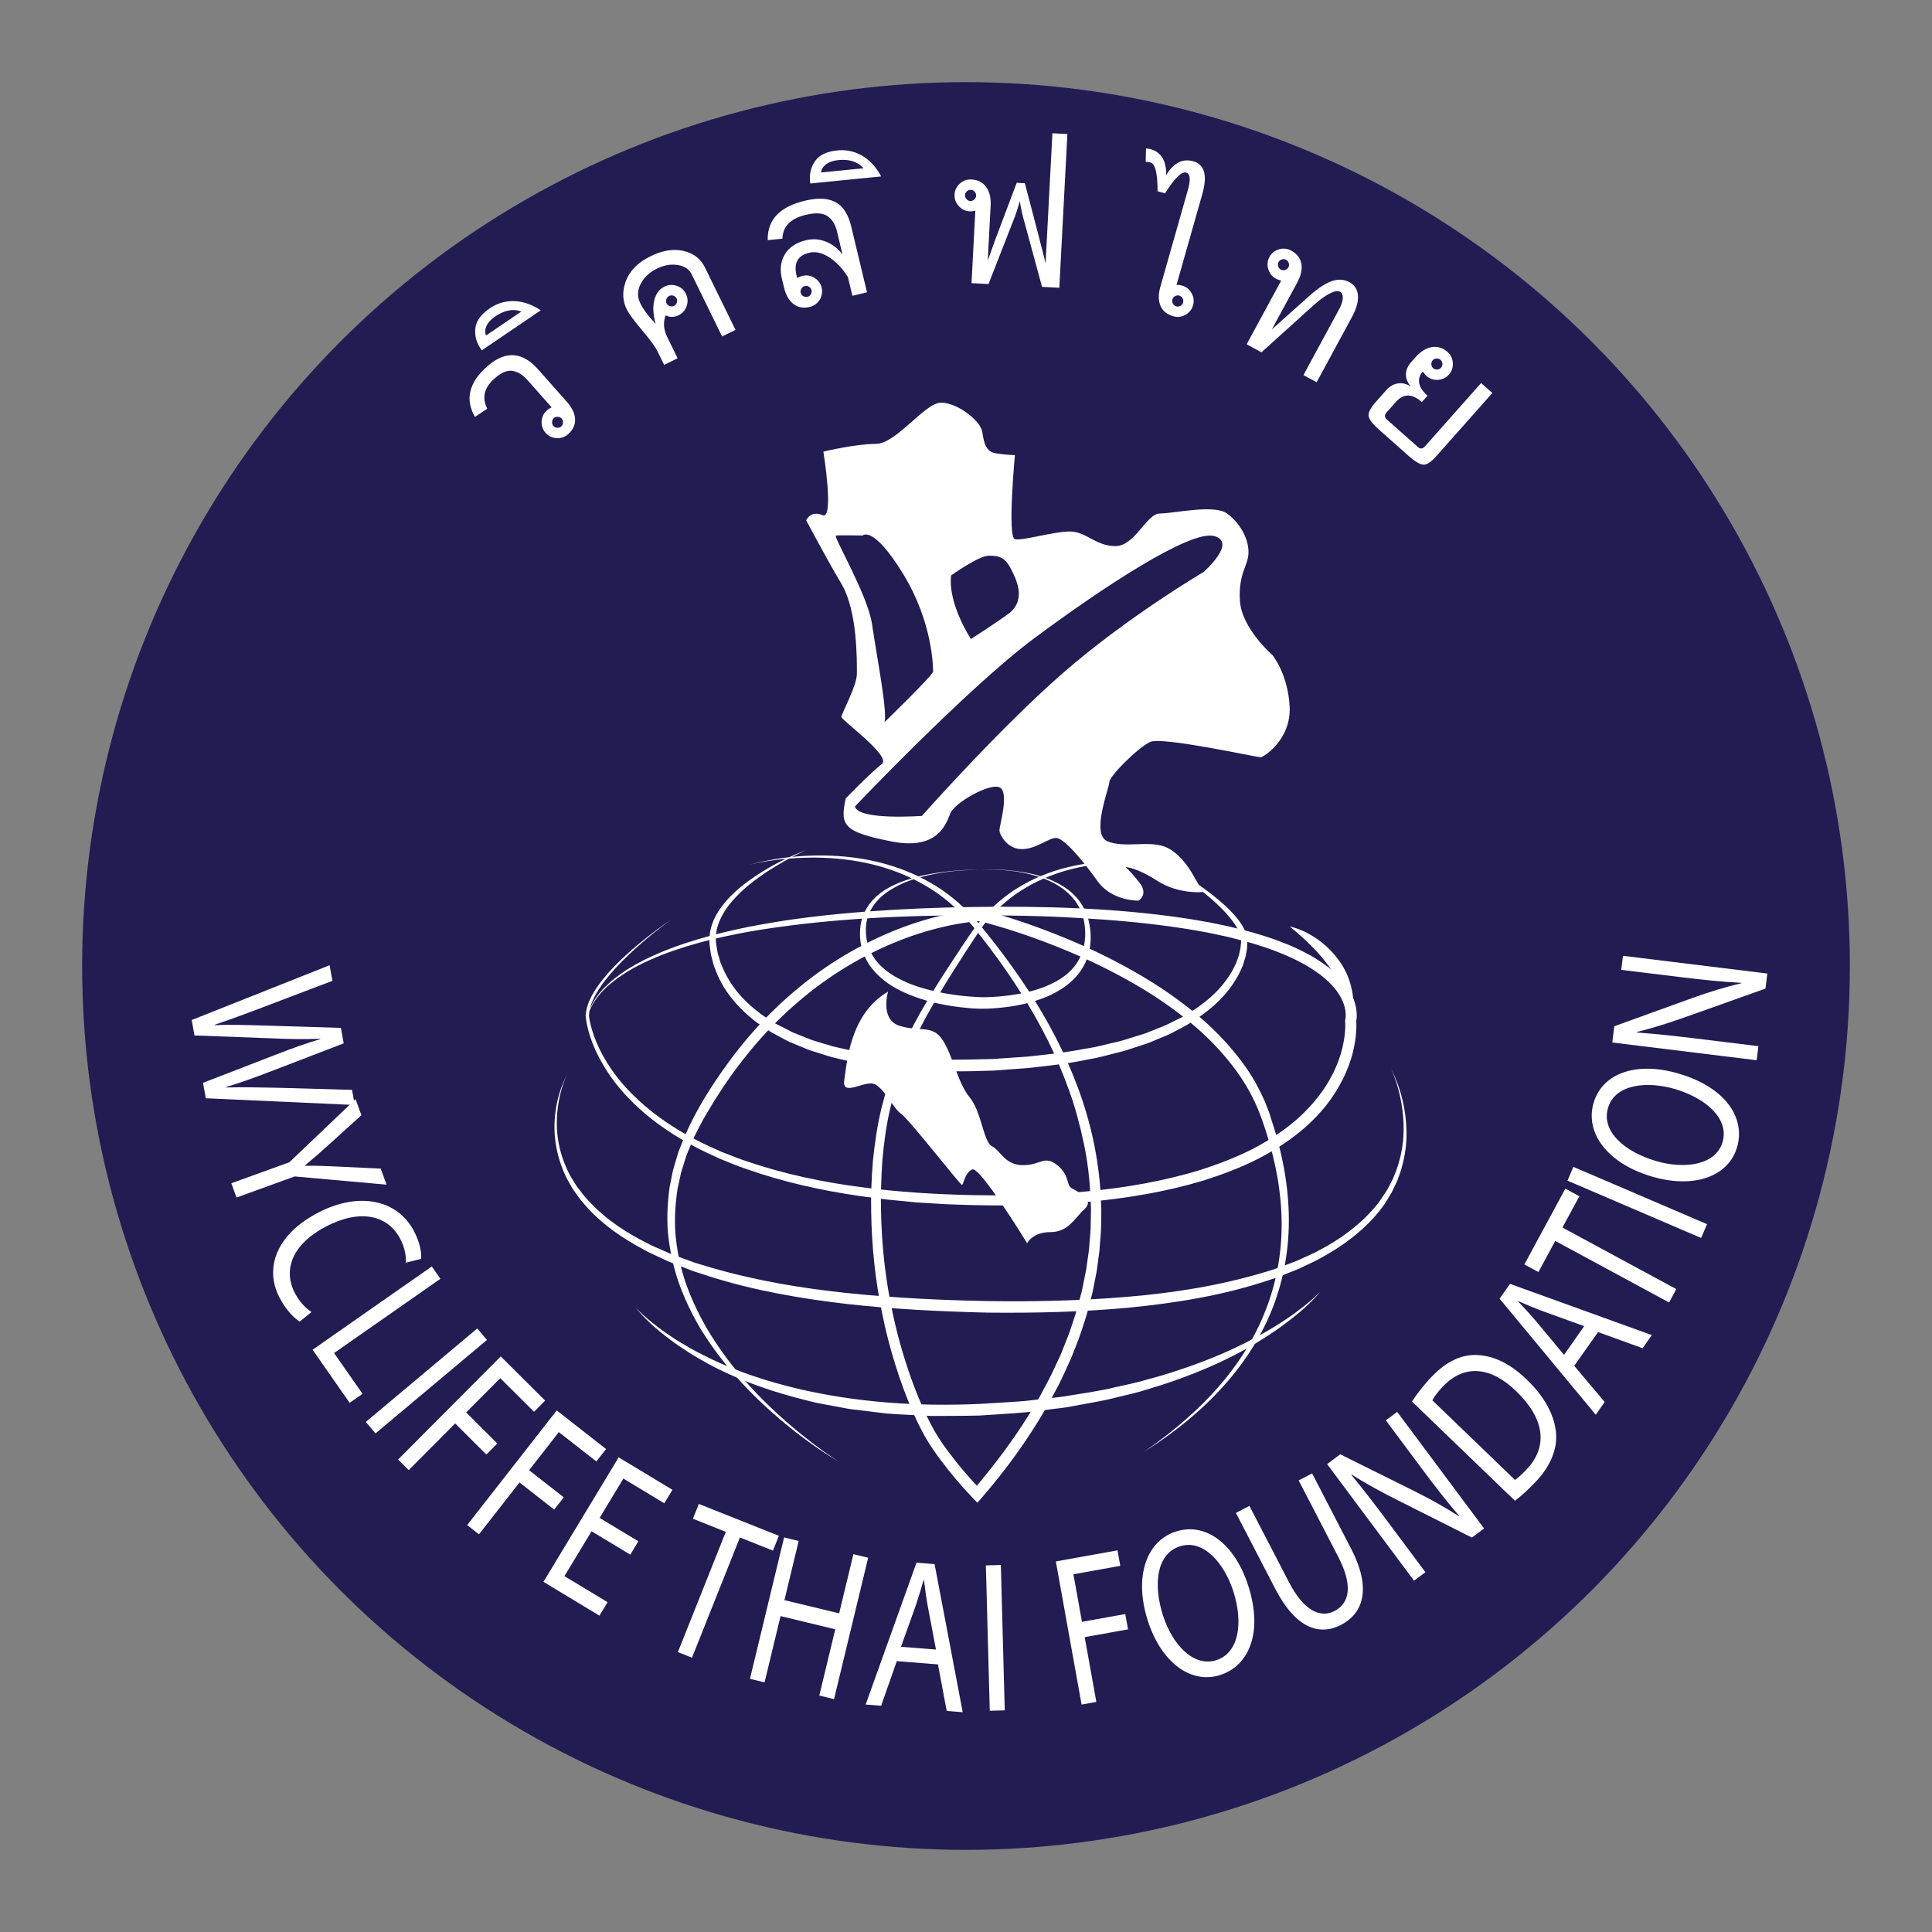 <svg xmlns="http://www.w3.org/2000/svg" viewBox="0 0 500 500"><rect x="0" y="0" width="500" height="500" fill="#808080" stroke="none"/><circle cx="250" cy="250" r="228.74" fill="#211c52" id="Layer_2"/><g id="Layer_3"><path fill="#fff" d="M300.67 223.78c-4.37-.67-8.82-.76-13.21-.46-4.4.29-8.76 1.08-12.94 2.39-2.09.67-4.13 1.49-6.1 2.43-1.97.96-3.84 2.09-5.64 3.32-3.53 2.55-6.69 5.63-9.16 9.21-4.85 7.31-9.68 14.78-13.93 22.46-2.09 3.86-3.99 7.82-5.62 11.87-1.62 4.06-2.86 8.26-3.83 12.51-.97 4.26-1.5 8.6-1.9 12.95-.27 4.36-.45 8.75-.33 13.13.17 8.76 1.13 17.51 2.98 26.07.89 4.29 2.01 8.53 3.34 12.69 1.32 4.17 2.84 8.28 4.64 12.24.88 1.99 1.87 3.93 2.91 5.8 1.05 1.83 2.3 3.63 3.59 5.37 2.59 3.47 5.47 6.83 8.46 9.93l-2.17.07c6.08-7.15 11.72-14.69 16.43-22.78.63-.99 1.16-2.03 1.71-3.06l1.65-3.09c1.06-2.08 1.99-4.23 2.99-6.34.84-2.18 1.78-4.32 2.53-6.53.71-2.22 1.53-4.41 2.07-6.68l.89-3.38.69-3.43.35-1.71.25-1.73.49-3.46.29-3.48.14-1.74.04-1.75.07-3.5-.12-3.5c-.26-4.65-.78-9.31-1.78-13.87-.97-4.56-2.16-9.1-3.76-13.5-1.58-4.41-3.4-8.74-5.49-12.94-2.1-4.2-4.43-8.29-6.94-12.27-2.51-3.98-5.2-7.85-8.04-11.61-1.43-1.87-2.86-3.76-4.35-5.57-1.49-1.78-3.06-3.51-4.81-5.05-6.85-6.36-15.77-10.26-25.01-11.87-4.63-.8-9.36-1.1-14.08-.93-4.71.16-9.44.68-14.04 1.79 9.15-2.42 18.82-3.05 28.25-1.67 9.4 1.4 18.65 5.14 25.89 11.55 1.83 1.56 3.48 3.32 5.05 5.14 1.55 1.82 3.01 3.68 4.48 5.55 2.91 3.76 5.7 7.62 8.3 11.61 2.6 3.99 5.02 8.11 7.23 12.34 2.19 4.24 4.12 8.62 5.8 13.1 3.35 8.96 5.43 18.45 5.94 28.04l.15 3.6-.05 3.6-.03 1.8-.14 1.8-.28 3.59-.48 3.57-.25 1.78-.35 1.77-.7 3.54-.9 3.49c-.54 2.34-1.38 4.6-2.1 6.89-.76 2.27-1.71 4.48-2.57 6.72-1.02 2.17-1.96 4.38-3.04 6.52l-1.68 3.18c-.56 1.06-1.1 2.13-1.74 3.14-4.8 8.29-10.45 16.05-16.7 23.26l-1.07 1.23-1.11-1.16c-3.13-3.27-6-6.67-8.68-10.29-1.33-1.82-2.6-3.66-3.75-5.67-1.1-1.99-2.11-4.01-3.01-6.06-1.83-4.1-3.36-8.31-4.69-12.58-1.33-4.27-2.46-8.59-3.34-12.97-1.84-8.74-2.77-17.66-2.9-26.58-.1-4.46.1-8.92.47-13.38.47-4.45 1.09-8.89 2.15-13.25 1.07-4.35 2.4-8.64 4.12-12.77 1.73-4.13 3.72-8.12 5.9-12 2.21-3.86 4.54-7.64 6.96-11.35l3.65-5.55c1.25-1.84 2.41-3.68 3.78-5.49 2.65-3.64 6-6.74 9.69-9.27 1.88-1.22 3.83-2.33 5.86-3.26 2.04-.91 4.13-1.69 6.27-2.32 8.56-2.44 17.66-2.74 26.36-1.19z"/><path fill="#fff" d="M146.67 278.22c-1.25 2.76-1.98 5.73-2.34 8.7-.37 2.98-.3 6.01.26 8.95.55 2.94 1.59 5.75 2.97 8.38l1.16 1.9c.2.31.37.64.6.94l.68.88c.46.59.89 1.19 1.36 1.76l1.52 1.63c4.1 4.31 9.15 7.65 14.49 10.31 1.3.73 2.7 1.28 4.07 1.89l2.06.9c.68.31 1.4.53 2.1.79l4.22 1.54 4.31 1.3c11.53 3.34 23.45 5.35 35.43 6.58 11.99 1.25 24.05 1.82 36.11 2.05 12.06.17 24.13-.09 36.13-1.11 11.99-1 23.93-2.9 35.41-6.35l2.15-.64c.71-.24 1.4-.51 2.11-.77 1.4-.53 2.82-1.01 4.2-1.58l4.08-1.85c1.36-.63 2.62-1.41 3.94-2.11 5.14-2.98 9.87-6.76 13.42-11.53l1.23-1.85.62-.93.52-.98c.34-.66.7-1.31 1.02-1.98l.83-2.07c1-2.79 1.67-5.73 1.86-8.72.18-2.99-.01-6-.55-8.96-.53-2.96-1.36-5.89-2.62-8.64 2.75 5.4 4.1 11.52 3.97 17.64-.07 3.07-.65 6.11-1.58 9.05l-.78 2.18c-.31.71-.66 1.39-.99 2.09l-.5 1.05-.6.99-1.22 1.98c-3.57 5.07-8.42 9.1-13.65 12.3-1.34.75-2.63 1.59-4.01 2.27l-4.15 1.99c-1.4.62-2.84 1.14-4.26 1.72-.71.28-1.42.58-2.14.83l-2.18.71c-11.63 3.85-23.75 5.79-35.85 6.98-12.12 1.12-24.29 1.41-36.44 1.28-12.14-.29-24.29-.87-36.38-2.23-12.07-1.41-24.14-3.47-35.79-7.19l-4.35-1.42-4.27-1.66c-.71-.29-1.43-.53-2.13-.86l-2.08-.97c-1.38-.66-2.8-1.25-4.12-2.03-5.4-2.86-10.55-6.4-14.69-10.99l-1.52-1.75c-.47-.61-.9-1.25-1.35-1.88l-.67-.94c-.22-.32-.39-.67-.59-1l-1.13-2.02c-1.33-2.78-2.29-5.74-2.75-8.77-.93-6.07.14-12.37 2.85-17.78z"/><path fill="#fff" d="M164.44 338.29c1.33 1.49 2.85 2.77 4.38 4.03 1.56 1.23 3.13 2.44 4.8 3.51 1.62 1.15 3.36 2.1 5.06 3.11 1.71.99 3.52 1.81 5.27 2.72 7.13 3.43 14.69 5.85 22.35 7.7 15.37 3.62 31.28 4.68 47.07 3.98 3.95-.26 7.9-.43 11.84-.76l5.89-.67c1.96-.24 3.94-.4 5.88-.77 3.89-.67 7.82-1.17 11.66-2.13 1.93-.44 3.86-.83 5.78-1.31l5.71-1.57c7.56-2.26 15.01-4.99 22.08-8.56 3.52-1.8 7.01-3.7 10.28-5.93 1.67-1.07 3.25-2.27 4.82-3.48 1.55-1.24 3.09-2.5 4.47-3.94-2.57 3.05-5.63 5.68-8.83 8.07-3.18 2.44-6.59 4.56-10.05 6.58-7 3.93-14.45 7-22.08 9.5l-5.76 1.77c-1.93.53-3.9.96-5.84 1.44-3.88 1.04-7.86 1.61-11.8 2.37-1.97.41-3.97.57-5.96.83l-5.97.72c-3.99.36-8 .56-12 .84-4.01.11-8.02.07-12.03.11-2.01-.03-4.01-.19-6.01-.28-2-.12-4.01-.18-6.01-.36l-5.98-.72-2.99-.36c-1-.12-1.98-.35-2.97-.52l-5.92-1.1c-1.96-.43-3.9-.98-5.85-1.47-7.75-2.08-15.35-4.86-22.44-8.66-1.73-1.03-3.51-1.96-5.18-3.06-1.67-1.12-3.37-2.18-4.94-3.43-3.21-2.4-6.24-5.07-8.73-8.2z"/><path fill="#fff" d="M217.33 378.44c-7.18-4.28-13.85-9.42-19.97-15.15-6.12-5.72-11.61-12.18-16.04-19.38-2.15-3.63-4-7.45-5.47-11.43-1.43-3.99-2.37-8.16-2.87-12.39-.48-4.24-.26-8.53.3-12.76l.62-3.14c.12-.52.18-1.05.34-1.56l.45-1.53c.31-1.02.59-2.05.92-3.06l1.17-2.97c3.29-7.9 7.88-14.99 12.96-21.75 5.1-6.74 11.01-12.88 17.59-18.22 6.57-5.35 13.88-9.8 21.65-13.22 3.89-1.7 7.9-3.14 12-4.25 2.05-.57 4.13-1.04 6.23-1.43 2.12-.38 4.18-.7 6.44-.81l.2-.01.19.05c7.99 2.1 15.66 4.82 23.21 8 7.53 3.18 14.84 6.93 21.77 11.32 3.46 2.21 6.79 4.62 9.98 7.22 3.19 2.59 6.19 5.45 8.92 8.55 2.72 3.11 5.24 6.43 7.23 10.09.96 1.84 1.93 3.69 2.65 5.64l.58 1.45c.17.49.31.98.47 1.47l.93 2.93c2.39 7.84 3.84 16.02 3.77 24.25-.06 8.22-1.7 16.44-4.95 23.98-3.26 7.54-8.02 14.33-13.65 20.21-5.62 5.9-12.1 10.91-18.96 15.23 6.68-4.59 12.96-9.79 18.39-15.77 5.41-5.97 9.91-12.79 12.89-20.24 3.02-7.42 4.5-15.43 4.41-23.42-.06-8-1.61-15.95-4.07-23.56-1.2-3.85-2.64-7.52-4.62-10.96-1.96-3.44-4.36-6.62-7-9.59-2.64-2.97-5.56-5.71-8.67-8.21-3.11-2.51-6.37-4.84-9.76-6.98-6.8-4.25-13.99-7.89-21.42-10.98-7.41-3.08-15.08-5.74-22.8-7.72l.39.04c-1.92.11-4 .4-5.99.75-2.01.36-4.01.81-5.99 1.34-3.97 1.04-7.85 2.42-11.63 4.05a91.64 91.64 0 0 0-21.08 12.71c-6.43 5.15-12.22 11.11-17.24 17.67-2.56 3.24-4.84 6.7-7.06 10.19-1.05 1.78-2.16 3.54-3.14 5.35l-1.41 2.73c-.23.46-.48.91-.7 1.37l-.58 1.42-1.17 2.84c-.34.96-.62 1.95-.93 2.92l-.46 1.46c-.16.49-.23 1-.35 1.49l-.65 3c-.6 4.04-.88 8.15-.49 12.23.41 4.07 1.24 8.12 2.57 12.02 1.36 3.89 3.11 7.64 5.14 11.24 4.14 7.16 9.39 13.71 15.32 19.55 2.96 2.93 6.07 5.71 9.31 8.34 3.26 2.64 6.61 5.14 10.13 7.39z"/><path fill="#fff" d="M173.69 238c-4.56 3.31-8.9 6.94-12.85 10.94-1.97 2-3.84 4.11-5.41 6.42-1.55 2.28-2.92 4.85-3 7.54v-.03c.27 2.37 1.05 4.75 1.98 6.99.95 2.25 2.15 4.4 3.52 6.43 2.7 4.09 6.18 7.62 9.95 10.73 3.79 3.11 7.96 5.75 12.32 8 2.16 1.16 4.43 2.13 6.67 3.13 2.3.87 4.56 1.84 6.92 2.57 9.33 3.16 19.03 5.19 28.81 6.48 9.79 1.3 19.66 1.92 29.55 2.1 9.88.17 19.78-.06 29.59-1.01 9.81-.96 19.55-2.64 28.92-5.51 4.66-1.5 9.24-3.24 13.57-5.46 4.31-2.24 8.39-4.92 11.96-8.14 3.54-3.24 6.6-7.01 8.73-11.27 1.07-2.12 1.92-4.35 2.47-6.66.26-1.15.5-2.31.62-3.48.13-1.14.19-2.39.12-3.41l-.02-.23.06-.31c.02-.08.07-.36.08-.56.02-.23.02-.46.02-.7-.01-.47-.07-.96-.16-1.44-.2-.96-.55-1.91-1.01-2.81-.94-1.81-2.35-3.42-3.94-4.85-1.6-1.43-3.44-2.62-5.32-3.74-.98-.51-1.93-1.05-2.93-1.52-1.01-.44-1.99-.96-3.04-1.35-4.11-1.69-8.4-3-12.76-4.04-2.17-.58-4.39-.97-6.58-1.46-2.22-.38-4.42-.82-6.66-1.14-8.91-1.37-17.92-2.14-26.95-2.65-9.03-.55-18.08-.67-27.14-.7-18.1.05-36.24.86-54.13 3.63-4.48.66-8.9 1.59-13.31 2.6-4.38 1.09-8.73 2.37-12.94 4-4.19 1.65-8.3 3.63-11.92 6.32-1.81 1.34-3.5 2.86-4.87 4.66-1.34 1.78-2.5 3.85-2.62 6.14.04-2.29 1.15-4.42 2.45-6.26 1.33-1.86 3-3.45 4.79-4.86 3.59-2.83 7.71-4.9 11.9-6.67 4.21-1.75 8.56-3.13 12.95-4.32 4.41-1.12 8.85-2.15 13.34-2.91 8.96-1.63 18.02-2.6 27.08-3.29 9.07-.66 18.16-1.06 27.25-1.17 18.17-.26 36.42.2 54.5 2.86 2.26.31 4.51.75 6.76 1.13 2.24.49 4.49.87 6.71 1.46 4.46 1.05 8.88 2.37 13.17 4.11 1.08.4 2.12.93 3.19 1.4 1.06.49 2.08 1.06 3.11 1.6 2.02 1.19 4.01 2.47 5.81 4.05 1.78 1.59 3.43 3.43 4.6 5.65.57 1.11 1.03 2.3 1.29 3.56.13.63.21 1.28.23 1.94.01.33.01.66-.02 1-.03.36-.06.64-.17 1.12l.05-.55c.11 1.46.03 2.7-.1 4.03-.13 1.3-.38 2.58-.66 3.85-.6 2.53-1.51 4.97-2.67 7.29-1.17 2.3-2.51 4.53-4.12 6.54-.75 1.05-1.65 1.97-2.49 2.94-.89.93-1.82 1.81-2.75 2.69-3.82 3.41-8.13 6.2-12.63 8.52-4.52 2.29-9.26 4.06-14.05 5.59-9.64 2.9-19.56 4.56-29.51 5.49-9.95.92-19.94 1.11-29.91.89-2.49-.09-4.98-.12-7.47-.25l-7.47-.46-7.45-.72c-2.48-.27-4.95-.64-7.42-.96-9.88-1.44-19.68-3.62-29.12-6.96-2.38-.78-4.67-1.79-7-2.71-2.27-1.06-4.57-2.07-6.76-3.28-4.42-2.36-8.65-5.11-12.49-8.36-3.81-3.26-7.29-6.98-9.98-11.24-2.7-4.24-4.79-8.92-5.37-14.02v-.03c.16-3.01 1.68-5.6 3.3-7.91 1.66-2.32 3.6-4.4 5.62-6.38 2.03-1.97 4.18-3.81 6.39-5.57 2.22-1.77 4.48-3.46 6.82-5.04z"/><path fill="#fff" d="M333.8 239.78c2.6.57 5 1.8 7.19 3.32 2.18 1.54 4.13 3.47 5.69 5.7 1.6 2.21 2.67 4.81 3.2 7.47.6 2.66.34 5.43-.33 7.96-.59-2.6-.96-5.05-1.95-7.32-.88-2.27-1.97-4.43-3.39-6.4a42.422 42.422 0 0 0-4.74-5.61c-1.75-1.77-3.64-3.44-5.67-5.12zM208.67 220c-2.23 1-4.38 2.13-6.49 3.35-2.11 1.21-4.16 2.51-6.11 3.94-1.95 1.43-3.82 2.97-5.47 4.71-1.66 1.72-3.12 3.63-4.11 5.75-.48 1.06-.89 2.14-1.06 3.27-.13.56-.13 1.13-.18 1.69.04.57-.01 1.12.12 1.7l.28 1.73c.07.58.3 1.13.45 1.7.18.56.28 1.14.53 1.67l.7 1.61c1.95 4.26 5.13 7.91 8.89 10.75.88.79 1.93 1.36 2.91 2.02l1.49.96c.51.3 1.06.55 1.58.82 1.07.52 2.11 1.1 3.18 1.6l3.32 1.32c.56.21 1.1.46 1.67.65l1.72.52 3.44 1.03c2.33.57 4.68 1.04 7.03 1.55 9.47 1.72 19.18 2.07 28.83 1.85l3.63-.08 1.81-.04 1.81-.12 7.24-.5c4.8-.52 9.62-1.01 14.35-1.93 1.19-.22 2.38-.38 3.56-.64l3.51-.83c1.17-.29 2.36-.51 3.5-.87l3.44-1.07 1.72-.53c.57-.18 1.12-.43 1.68-.64l3.34-1.32c1.11-.44 2.15-1.03 3.23-1.54l1.6-.79c.52-.29 1.01-.62 1.52-.92 4.08-2.4 7.83-5.48 10.46-9.36l.96-1.47c.29-.5.52-1.04.79-1.56l.39-.78.29-.82c.17-.55.43-1.09.52-1.66.11-.56.27-1.13.34-1.7.03-.56.14-1.17.11-1.69-.04-1.03-.46-2.1-1-3.1-.55-1.01-1.25-1.97-2.01-2.88-.76-.92-1.58-1.79-2.44-2.63-1.72-1.69-3.57-3.25-5.48-4.75-1.91-1.5-3.89-2.92-5.89-4.29-2-1.38-4.04-2.72-6.12-3.99 4.31 2.28 8.5 4.81 12.49 7.65 1.99 1.42 3.94 2.91 5.78 4.56.92.82 1.82 1.68 2.65 2.6.84.92 1.64 1.9 2.3 3 .66 1.1 1.22 2.34 1.33 3.75.06.7-.04 1.3-.05 1.96-.06.64-.21 1.26-.31 1.9-.09.64-.35 1.23-.51 1.84l-.29.91-.39.87c-.27.57-.51 1.17-.81 1.73l-.99 1.63c-2.72 4.3-6.66 7.63-10.87 10.27-.53.33-1.04.69-1.58 1.01l-1.65.87c-1.11.56-2.19 1.2-3.33 1.69l-3.44 1.43c-.58.23-1.14.5-1.73.69l-1.76.58-3.53 1.15c-1.18.38-2.39.63-3.58.95l-3.59.9c-1.2.29-2.42.47-3.62.71-4.83 1-9.72 1.5-14.6 2.06l-7.34.54-1.84.13-1.84.05-3.68.1c-9.8.17-19.69-.19-29.41-2.06-2.41-.56-4.83-1.08-7.22-1.7l-3.55-1.12-1.77-.56c-.59-.21-1.15-.47-1.73-.7l-3.45-1.43c-1.12-.54-2.21-1.15-3.32-1.74-.55-.3-1.11-.57-1.64-.91l-1.56-1.05c-1.02-.72-2.11-1.35-3.04-2.21-3.91-3.12-7.28-7.1-9.24-11.79l-.69-1.77c-.24-.58-.34-1.22-.52-1.83-.14-.62-.36-1.22-.42-1.85l-.24-1.89c-.11-.61-.06-1.3-.07-1.94.08-.65.11-1.3.27-1.93.25-1.28.73-2.48 1.32-3.61 1.19-2.26 2.82-4.19 4.62-5.9 1.79-1.72 3.77-3.2 5.81-4.56 4.09-2.74 8.49-4.94 13.05-6.67z"/><path fill="#fff" d="M253.7 225.11c3.13-.2 6.29-.06 9.41.35 3.11.43 6.22 1.09 9.12 2.39 2.88 1.27 5.66 3.12 7.47 5.85.91 1.35 1.6 2.85 2.01 4.43.37 1.59.61 3.21.55 4.85-.05 1.63-.26 3.3-.85 4.88a14.89 14.89 0 0 1-2.47 4.37c-2.15 2.61-5.05 4.43-8.05 5.72-3.03 1.24-6.2 2.06-9.39 2.54-3.19.44-6.42.7-9.69.49-6.39-.49-12.81-1.68-18.71-4.57-2.93-1.44-5.69-3.45-7.71-6.16-2.03-2.7-3.02-6.14-2.8-9.43.08-1.65.43-3.31 1.17-4.8.72-1.49 1.74-2.81 2.93-3.91 2.4-2.21 5.39-3.52 8.37-4.51 3.01-.99 6.12-1.56 9.23-1.95 3.13-.4 6.27-.59 9.41-.54zm0 0c-6.26.02-12.61.74-18.5 2.88-1.47.52-2.88 1.21-4.21 1.99-1.33.79-2.59 1.7-3.63 2.8-2.13 2.17-3.37 5.09-3.26 8.07-.01 1.48.26 2.97.76 4.34.49 1.37 1.21 2.67 2.17 3.77.94 1.12 2.06 2.09 3.27 2.93 1.22.84 2.56 1.52 3.92 2.16 2.74 1.25 5.7 2.06 8.68 2.7 2.99.63 6.05 1.03 9.11 1.22 2.99.23 6.07.03 9.1-.36 3.02-.4 6.02-1.02 8.84-2.08 2.79-1.07 5.47-2.51 7.46-4.67 1.99-2.14 3.19-4.97 3.38-7.97.15-1.5.01-3.02-.25-4.5-.29-1.48-.85-2.9-1.62-4.2-1.54-2.63-4.07-4.62-6.86-5.98-2.81-1.36-5.87-2.17-8.96-2.65-3.11-.44-6.26-.61-9.4-.45z"/></g><g id="Layer_4"><path fill="#fff" d="M229.83 256.64s-2.22 7.33 3.11 8.89c5.33 1.56 8.44-.44 11.11 3.78s3.78 10.89 6.89 14.67c3.11 3.78 3.56 11.56 5.78 12.67 2.22 1.11 3.33 4.89 8 4.89s5.56-2.67 8.89 0c3.33 2.67 2.22 5.11 3.78 6 1.56.89 6 2.89 3.33 5.33s-4.22 6-8.89 6c-4.67 0-6 2.89-6 2.89s-12.22-20-14.22-19.11c-2 .89-2.22 4-2.67 4-.44 0-13.78-17.11-15.78-18.44s-4.67-7.33-7.33-7.78c-2.67-.44-8 3.33-7.33-.89.67-4.24 1.33-17.13 11.33-22.9zM329.33 169.56s-8-6.89-8.44-14.11c-.44-7.22 2.22-9 2.22-12.56 0-3.56-2.22-7.56-5.56-10-3.33-2.44-13.78 0-17.33 0s-6.44 8.44-11.56 8.44c-5.11 0-7.56-3.78-11.78-3.78s-12.22 2.44-14.22 2 0-21.78 0-21.78-2.22 0-4.89-.44c-2.67-.44-3.11-2.67-3.56-5.56-.44-2.89-6.44-7.56-10.67-7.56s-11.56 10.67-16.89 10.67-13.56 2-13.56 2 2.89 17.78-.22 16.44c-3.11-1.33-4.22 1.33-4.22 1.33s4.89 9.33 9.11 16.44c4.22 7.11 4 20.22 4 23.33 0 3.11-4 10.22-4 11.11 0 .89 13.11 10.22 10.44 12.22s-9.33 8.89-9.33 8.89c-1.56 7.11-.44 8.67 11.78 11.11s14.22-4.67 15.33-7.33c1.11-2.67 10-7.78 12.67-6.67 2.67 1.11 0 10 0 11.11 0 1.11 2 4.89 5.78 4.89s6.89-2.89 8.89-2.89 6.89 5.78 10.67 11.11 10.67 5.11 10.67 5.11 2.67-1.56.22-4.67c-2.44-3.11-3.56-4-3.56-4s2.67 0 8.22 3.56 11.78 2.89 11.78 2.89l-2.44-4.22s-3.11-6-7.56-7.56c-4.44-1.56-10.22.44-14.67-1.33-4.44-1.78.44-13.78.44-15.33s7.56-9.11 10.67-10.44c3.11-1.33 27.56 4 28.44 4 .89 0 8-4.67 7.56-13.11-.43-8.43-4.43-13.31-4.43-13.31zm-83.18-20.64s7.11-5.11 9.78-5.11 4.22.44 5.78 3.56c1.56 3.11 4 8.22-1.11 11.78-5.11 3.56-9.33 6.22-9.33 6.22s-6.01-9.11-5.12-16.45zm-20.45 12.71c-1.11-7.74-10.22-22.93-9.33-23.04.89-.11 6.89 0 6.89 0s2.67-2.78 10.44 9.89c7.78 12.67 7.78 24.44 7.78 25.33 0 .89-12.59 13.11-12.59 13.11.89-2.44-2.08-17.55-3.19-25.29zm85.78-13.59s-19.11 11.22-35.78 25.61c-16.67 14.39-37.11 37.5-37.11 37.5s-16.54 1.24-17.33-2.44c0 0 29.11-30.67 46.44-43.56s40.22-28 46.44-26.44-2.66 9.33-2.66 9.33z"/></g><g id="Layer_5"><path fill="#fff" d="M49.61 263.98L85.3 249.8l.73 4.04-18.11 6.88c-4.46 1.71-8.93 3.33-12.41 4.5l.02.09c3.77-.18 8.33-.04 13.3.11l19.4.6.72 4L70.79 277c-4.25 1.63-8.5 3.21-12.32 4.35l.02.09c4.18-.12 8.45-.02 13.23.07l19.39.55.7 3.91-38.55-1.74-.72-4 18.62-7.2c4.56-1.77 8.08-3.04 11.74-4.11l-.02-.09c-3.78.13-7.52.13-12.5-.11l-20.05-.75-.72-3.99z"/><path fill="#fff" d="M59.87 306.23l15.02-5.44 17.13-16.33 1.51 4.16-8.32 7.53c-2.28 2.06-4.13 3.68-6.28 5.46l.03.08c2.6-.04 5.26.09 8.33.21l11.24.53 1.51 4.16-23.76-2.13-15.07 5.46-1.34-3.69zM77.57 342.02c-1.45-.86-3.56-2.98-5.25-6.24-3.91-7.54-.9-16.29 10.06-21.97 10.46-5.43 20.49-3.43 24.79 4.86 1.73 3.33 1.93 5.9 1.8 7.12l-3.95.99c.11-1.72-.26-3.89-1.41-6.11-3.25-6.27-10.42-7.83-19.19-3.28-8.18 4.24-11.48 10.73-8.11 17.24 1.09 2.1 2.75 3.96 4.31 4.91l-3.05 2.48zM111.75 327.76l2.23 3.19-27.52 19.22 7.37 10.55-3.34 2.33-9.59-13.74 30.85-21.55zM126.02 346.78l-28.84 24.19-2.5-2.98 28.84-24.19 2.5 2.98zM129.6 351.04l11.49 11.44-2.88 2.89-8.74-8.7-8.83 8.87 8.07 8.04-2.84 2.85-8.07-8.04-12.02 12.07-2.75-2.74 26.57-26.68zM144.08 365.02l12.77 9.99-2.51 3.21-9.71-7.59-7.7 9.86 8.97 7.02-2.48 3.17-8.97-7.02-10.49 13.42-3.06-2.39 23.18-29.67zM163.12 402.34l-10.02-6.05-7.02 11.61 11.17 6.74-2.11 3.49-14.49-8.75 19.46-32.22 13.92 8.4-2.11 3.49-10.59-6.4-6.15 10.18 10.02 6.05-2.08 3.46zM187.84 396.44l-8.51-3.39 1.53-3.84 20.71 8.25-1.53 3.84-8.55-3.41-12.4 31.12-3.65-1.46 12.4-31.11zM206.7 398.8l-3.69 15.31 14.16 3.42 3.69-15.31 3.82.92-8.83 36.59-3.82-.92 4.14-17.15-14.16-3.42-4.14 17.15-3.78-.91 8.83-36.59 3.78.91zM232.09 429.9l-4.05 11.55-4.01-.32 13.16-36.71 4.68.37 7.28 38.33-4.14-.33-2.27-12.05-10.65-.84zm10.14-3l-2.09-11.03c-.47-2.5-.74-4.76-1.02-6.97l-.09-.01c-.62 2.19-1.29 4.43-2.05 6.67l-3.8 10.62 9.05.72zM259.02 405.02l1.01 37.62-3.88.1-1.01-37.62 3.88-.1zM273.25 404.1l15.96-2.87.72 4.01-12.13 2.18 2.21 12.31 11.21-2.01.71 3.96-11.21 2.01 3.01 16.76-3.82.69-6.66-37.04zM323.03 410.33c3.97 12.33.08 20.8-7.23 23.16-7.57 2.44-15.25-3.19-18.74-14.03-3.66-11.38-.4-20.64 7.25-23.1 7.82-2.52 15.3 3.34 18.72 13.97zm-22.05 7.75c2.46 7.65 7.99 13.44 13.81 11.57 5.87-1.89 7.01-9.71 4.39-17.84-2.29-7.12-7.67-13.61-13.83-11.62-6.12 1.97-6.91 10.02-4.37 17.89zM323.35 389.72l10.25 19.78c3.88 7.49 8.18 9.28 11.75 7.44 3.97-2.05 4.81-6.64.99-14.03l-10.25-19.78 3.49-1.81 10.09 19.49c5.32 10.26 3.17 16.72-2.62 19.71-5.47 2.84-11.63 1.05-17-9.31l-10.2-19.68 3.5-1.81zM365.95 409.08l-22.49-30.17 3.4-2.54 19.12 9.5c4.43 2.2 8.19 4.34 11.64 6.57l.04-.1c-3.29-3.82-6.1-7.43-9.6-12.13l-9.41-12.63 2.94-2.19 22.49 30.18-3.15 2.35-19.08-9.6c-4.19-2.1-8.37-4.35-12.02-6.71l-.07.13c3.02 3.67 5.79 7.25 9.53 12.26l9.61 12.89-2.95 2.19zM365.42 362.71c1.32-2.01 3.03-4.27 5.17-6.49 3.87-4.02 7.8-5.76 11.84-5.53 4.07.2 8.29 2.1 12.68 6.32 4.42 4.26 6.99 8.84 7.53 13.27.58 4.47-1.28 9.13-5.34 13.35-1.92 2-3.65 3.55-5.22 4.77l-26.66-25.69zM392.08 383c.84-.55 1.87-1.54 2.93-2.64 5.76-5.99 4.71-13.26-2.61-20.31-6.36-6.19-13.21-7.21-18.92-1.29-1.39 1.45-2.29 2.7-2.8 3.63l21.4 20.61zM407.41 353.47l7.88 9.37-2.31 3.29-24.89-30.03 2.7-3.84 36.7 13.26-2.39 3.4-11.53-4.18-6.16 8.73zm2.58-10.26l-10.56-3.82c-2.4-.87-4.48-1.79-6.52-2.67l-.05.07c1.57 1.65 3.16 3.37 4.7 5.17l7.21 8.68 5.22-7.43zM402.5 321.15l-4.36 8.05-3.63-1.97 10.6-19.61 3.63 1.97-4.38 8.09 29.47 15.94-1.87 3.46-29.46-15.93zM407.19 301.98l34.59 14.83-1.53 3.57-34.59-14.83 1.53-3.57zM434.54 277.87c12.41 3.71 17.19 11.71 15 19.07-2.27 7.62-11.25 10.77-22.17 7.51-11.45-3.42-17.24-11.35-14.94-19.05 2.34-7.89 11.41-10.73 22.11-7.53zm-6.1 22.56c7.71 2.3 15.6 1.02 17.35-4.84 1.76-5.91-4.04-11.27-12.22-13.72-7.17-2.14-15.55-1.38-17.41 4.83-1.83 6.16 4.37 11.37 12.28 13.73zM454.62 274.39l-37.36-4.59.52-4.21 20.08-7.26c4.65-1.68 8.8-2.93 12.8-3.88l-.04-.1c-5.03-.26-9.59-.73-15.41-1.44L419.57 251l.45-3.64 37.36 4.59-.48 3.9-20.12 7.16c-4.41 1.57-8.93 3.04-13.16 4.06l.04.14c4.74.36 9.24.82 15.45 1.58l15.96 1.96-.45 3.64z"/></g><g id="Layer_6"><path fill="#fff" d="M146.65 103.93c1.39 1.57 2.12 3.08 2.18 4.55.07 1.47-.54 2.76-1.81 3.89-.84.75-1.84 1.08-2.98 1.02-1.15-.07-2.09-.53-2.84-1.37-.75-.84-1.08-1.84-1.02-2.98.07-1.15.52-2.09 1.37-2.84a4.6 4.6 0 0 1 1.22-.77l-6.2-7c-1.24-1.4-2.55-2.22-3.93-2.44-1.38-.22-2.93.44-4.68 1.99-2.67 2.36-3.29 4.96-1.86 7.79l-3.18 2.13c-2.6-4.54-1.56-8.89 3.13-13.04 4.69-4.16 9.11-3.9 13.25.78l7.35 8.29zm-1.4 6.44c.28-.25.43-.58.46-.98s-.09-.76-.35-1.05a1.41 1.41 0 0 0-.98-.47c-.4-.03-.75.08-1.04.34-.28.25-.43.58-.46.99-.02.41.09.75.34 1.03.26.29.59.45 1 .48.41.02.75-.09 1.03-.34zM139.95 80.31l-15.26 10.36-.28-.41c-1.15-1.69-1.61-3.48-1.37-5.36.24-1.88 1.48-3.58 3.73-5.11 1.93-1.31 4.03-1.93 6.32-1.86 2.28.08 4.57.87 6.86 2.38zm-5.03.32c-2.1-.78-4.34-.36-6.74 1.26-1.1.75-1.85 1.57-2.26 2.45-.41.89-.45 1.72-.14 2.49l9.14-6.2zM190.35 85.38l-3.47 1.7-7.85-16.04c-.66-1.35-1.86-2.16-3.61-2.45-1.75-.28-3.54.02-5.38.92-1.95.96-3.36 2.28-4.23 3.97-.87 1.69-.9 3.36-.11 4.98.66 1.35 1.68 2.79 3.05 4.32.45.49.76.85.94 1.06-.66-2.37-.78-4.42-.36-6.12.42-1.71 1.3-2.9 2.67-3.56 1.01-.49 2.06-.55 3.15-.18 1.09.37 1.88 1.06 2.37 2.08.49 1.01.56 2.06.18 3.15-.37 1.09-1.06 1.88-2.08 2.37-1.12.55-2.24.56-3.34.04-.7 1.77-.55 3.67.45 5.71l2.64 5.39-3.49 1.71-1.71-3.49c-.58-1.18-1.92-3.01-4.02-5.5-2.08-2.48-3.4-4.29-3.97-5.44-1.11-2.27-1.16-4.73-.16-7.36 1.01-2.63 3.13-4.74 6.35-6.32 3.1-1.52 5.95-1.98 8.54-1.37 2.59.6 4.44 2.04 5.55 4.31l7.89 16.12zm-15.91-6.22c.34-.16.57-.44.71-.83.13-.39.12-.75-.05-1.08-.17-.35-.45-.59-.83-.72-.38-.13-.74-.11-1.08.06-.35.17-.59.45-.73.84-.13.39-.12.75.05 1.08.17.34.44.57.83.7.38.14.75.12 1.1-.05zM224.38 75.65l-3.78.9-1.15-4.81c-1.32-2.16-2.9-3.85-4.76-5.08-1.85-1.23-3.61-1.64-5.29-1.24-1.47.35-2.48 1.02-3.02 2s-.62 2.27-.23 3.86l.16.68c.43-.26.89-.45 1.36-.56 1.09-.26 2.13-.09 3.11.51s1.6 1.45 1.86 2.54.09 2.13-.51 3.11-1.45 1.6-2.54 1.86c-1.66.4-3.07.15-4.24-.75s-2-2.36-2.48-4.4l-.52-2.17c-.57-2.4-.31-4.5.79-6.31 1.1-1.81 2.95-3.02 5.53-3.63 1.72-.41 3.42-.28 5.11.4 1.69.67 3.11 1.77 4.26 3.3l-1.43-5.97c-.44-1.82-1.26-3.15-2.48-3.96-1.21-.82-3.08-.93-5.61-.32-1.96.47-3.45 1.22-4.45 2.24-1.01 1.03-1.53 2.33-1.57 3.92l-3.81.38c-.06-2.62.71-4.78 2.31-6.48 1.6-1.7 4.04-2.94 7.3-3.72 3.36-.8 6.01-.67 7.96.39 1.95 1.06 3.3 3.19 4.06 6.38l4.06 16.93zm-15.41 1.17c.37-.09.65-.3.87-.65.21-.35.27-.71.18-1.09-.09-.36-.3-.65-.65-.87-.35-.21-.71-.28-1.07-.19-.38.09-.68.31-.89.66-.21.35-.28.7-.19 1.07.09.38.31.68.66.89.35.21.71.27 1.09.18zM228.04 45.66l-18.35 1.83-.05-.49c-.2-2.04.25-3.83 1.35-5.36 1.1-1.54 3.01-2.44 5.71-2.71 2.32-.23 4.46.23 6.44 1.38 1.97 1.15 3.6 2.94 4.9 5.35zm-4.57-2.11c-1.47-1.69-3.65-2.39-6.52-2.11-1.32.13-2.37.49-3.15 1.08-.78.59-1.22 1.29-1.31 2.12l10.98-1.09zM274.15 74.47l-4.47-.23-4.92-18.1c-.25-.91-.53-2.27-.84-4.08-.52 1.82-.94 3.14-1.26 3.97l-6.83 17.48-4.4-.23.98-18.75c-.49.13-.97.18-1.44.16-1.12-.06-2.07-.52-2.85-1.37-.78-.85-1.13-1.84-1.08-2.97s.52-2.07 1.37-2.84c.85-.77 1.85-1.12 2.99-1.06 1.67.09 2.94.74 3.82 1.95.88 1.21 1.26 2.85 1.15 4.91l-.74 14.14c1.14-3.19 1.81-5.06 2.01-5.6l5.48-14.54 2.11.11c3.22 12.23 5.01 19.16 5.36 20.77l1.77-33.7 3.88.2-2.09 39.78zm-23.04-22.45c.38.02.71-.11 1.02-.38.3-.27.47-.6.49-1 .02-.37-.11-.71-.38-1.02-.27-.3-.6-.47-.97-.49-.39-.02-.74.11-1.04.38-.3.27-.47.6-.48.97-.02.39.1.74.38 1.04.26.31.59.48.98.5zM308.76 79.01c-.31 1.08-.96 1.9-1.97 2.46-1 .56-2.04.69-3.13.38-1.65-.47-2.76-1.38-3.33-2.73-.57-1.35-.57-3.03.01-5.04l7.06-24.85c.78-2.74.64-4.25-.41-4.55-1.2-.34-3.03 1.45-5.47 5.36l-1.94-.55c-.01-4.61-.61-7.09-1.81-7.43-.38-.11-.8-.16-1.27-.17l.09-3.48c.51.05.89.11 1.16.19 2.77.79 4.12 3.02 4.06 6.71 1.92-3.16 4.26-4.35 7.01-3.57 2.93.83 3.71 3.68 2.32 8.55l-6.66 23.45c.51-.02.99.04 1.44.17 1.08.31 1.9.96 2.46 1.97s.69 2.05.38 3.13zm-2.57-.73c.1-.36.05-.72-.14-1.08-.2-.36-.49-.59-.86-.7-.36-.1-.72-.05-1.08.15-.36.2-.59.48-.69.84-.11.38-.06.74.14 1.1.2.36.48.59.84.69.38.11.74.06 1.1-.14.35-.19.59-.48.69-.86zM340.75 98.92l-3.42-1.85 9.15-16.88c.65-1.21 1-2.22 1.03-3.04.03-.82-.21-1.37-.73-1.65-.58-.31-1.49-.14-2.75.52s-2.65 1.69-4.19 3.08l-13.37 12.08-3.83-2.08 8.94-16.51c-.5-.09-.96-.25-1.37-.48-.99-.54-1.65-1.36-1.98-2.46-.34-1.1-.23-2.15.3-3.14.54-.99 1.36-1.65 2.46-1.98s2.15-.22 3.16.32c1.48.8 2.36 1.93 2.63 3.39.27 1.45-.09 3.1-1.09 4.94l-6.54 12.08 9.67-8.65c1.45-1.29 2.78-2.29 3.99-2.99 1.21-.7 2.35-1.1 3.4-1.21 1.05-.1 2.05.1 3 .61 1.35.73 2.09 1.88 2.22 3.45s-.38 3.42-1.54 5.56l-9.14 16.89zm-9.26-29.14c.33.18.69.21 1.08.09.39-.12.68-.35.87-.69.18-.33.21-.69.09-1.08-.12-.39-.34-.68-.67-.86-.34-.19-.71-.22-1.1-.1s-.68.34-.86.67c-.19.34-.22.71-.1 1.1.12.39.35.68.69.87zM371.81 117.95c-1.41 1.59-2.56 2.36-3.46 2.3-.9-.06-2.19-.83-3.86-2.31l-7.54-6.69c-1.67-1.48-2.59-2.66-2.74-3.55-.16-.88.47-2.12 1.88-3.71l2.61-2.95c.9-1.02 1.91-1.62 3.04-1.8 1.13-.18 2.23.07 3.33.77-1.7-2.18-1.62-4.32.26-6.44l.95-1.07c1.35-1.52 2.77-2.41 4.26-2.66 1.49-.26 2.86.17 4.09 1.26.84.75 1.29 1.7 1.36 2.85.06 1.15-.27 2.15-1.01 2.98-.75.84-1.7 1.3-2.84 1.37-1.15.07-2.14-.27-2.98-1.02-.35-.31-.66-.69-.93-1.14-.82.92-1.13 1.92-.94 3 .19 1.08.91 2.17 2.15 3.27l-1.46 1.65c-2.53-2.24-4.77-2.25-6.73-.04l-2.35 2.65c-.62.7-.62 1.33.01 1.89l8.03 7.12c.63.56 1.26.49 1.88-.21l14.49-16.34 2.91 2.58-14.41 16.24zm-.9-22.66c.28.25.62.36 1.03.34.41-.02.74-.18 1-.47.25-.28.36-.63.34-1.03-.03-.41-.18-.74-.46-.99-.29-.26-.64-.38-1.05-.35-.41.02-.74.18-.99.46-.26.29-.38.64-.35 1.05.03.39.19.73.48.99z"/></g></svg>
